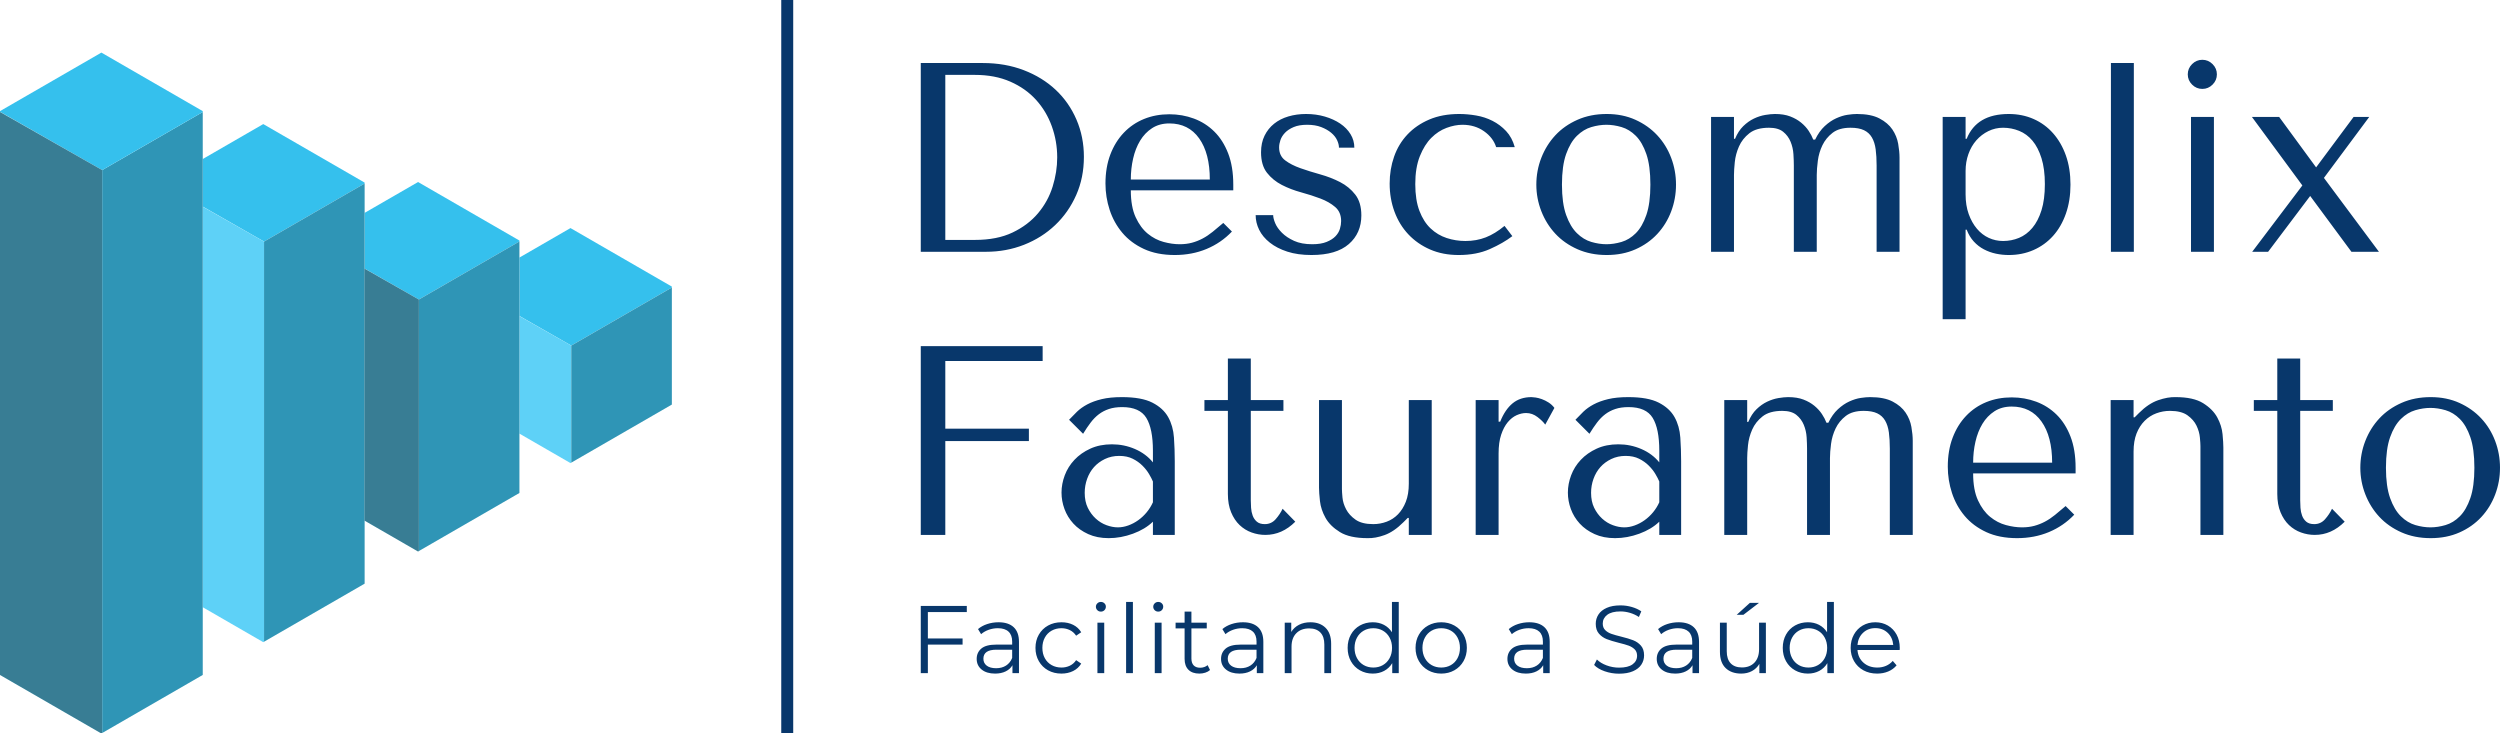 <svg viewBox="294.479 221.239 383.521 112.521" width="5000" height="1466.946" xmlns="http://www.w3.org/2000/svg" xmlns:xlink="http://www.w3.org/1999/xlink" preserveAspectRatio="none"><defs></defs><style>.aIptOCySncolors-0 {fill:#35C0ED;fill-opacity:1;}.aIptOCySncolors-1 {fill:#5ED1F7;fill-opacity:1;}.aIptOCySncolors-2 {fill:#2F95B6;fill-opacity:1;}.aRS-uZeyZu0filter-floo {flood-color:#35C0ED;flood-opacity:0.5;}.companyName {fill:#08376B;fill-opacity:1;}.icon3-str {stroke:#2F90B0;stroke-opacity:1;}.shapeStroke-str {stroke:#08376B;stroke-opacity:1;}.text {fill:#08376B;fill-opacity:1;}</style><defs>
      <filter
        x="-1000"
        y="-1000"
        width="5000"
        height="5000"
        id="RS-uZeyZu"
        filterUnits="userSpaceOnUse"
        primitiveUnits="userSpaceOnUse"
        color-interpolation-filters="sRGB">
        <feMerge><feMergeNode in="SourceGraphic" /></feMerge>
      </filter></defs><g opacity="1" transform="rotate(0 294.479 229.307)">
<svg width="103.068" height="104.453" x="294.479" y="229.307" version="1.1" preserveAspectRatio="none" viewBox="20.416 20.649 157.584 159.702">
  <g transform="matrix(-1 0 0 1 198.416 0)" ><g><path d="M56.167 82.431V68.723l-11.974-6.914-23.777 13.728v.213l23.592 13.621 12.159-6.94z" data-color="1" class="aIptOCySncolors-0"></path><path d="M44.008 89.371v27.456l.185.106 11.974-6.913V82.454l-12.159 6.917z" data-color="2" class="aIptOCySncolors-1"></path><path d="M79.759 78.569l12.716-7.257V58.241l-12.531-7.234-23.777 13.728v.213l23.592 13.621z" data-color="1" class="aIptOCySncolors-0"></path><path d="M79.759 78.569v58.994l.185.107 12.531-7.234v-59.1l-12.716 7.233z" data-color="2" class="aIptOCySncolors-1"></path><path d="M116.067 64.977l14.379-8.207V45.61l-14.194-8.195-23.777 13.728v.213l23.592 13.621z" data-color="1" class="aIptOCySncolors-0"></path><path d="M116.067 64.977v93.853l.185.107 14.194-8.195V56.797l-14.379 8.18z" data-color="2" class="aIptOCySncolors-1"></path><path d="M20.416 103.206l23.592 13.621V89.371L20.416 75.75v27.456z" data-color="3" class="aIptOCySncolors-2"></path><path d="M92.475 58.241v86.969l23.592 13.62V64.977L92.475 51.356v6.885z" data-color="3" class="aIptOCySncolors-2"></path><path d="M56.167 68.723v55.22l23.592 13.62V78.569L56.167 64.948v3.775z" data-color="3" class="aIptOCySncolors-2"></path><path d="M130.446 34.591v132.032l23.592 13.621V48.212l-23.592-13.621z" data-color="3" class="aIptOCySncolors-2"></path><path d="M178 34.535v-.158l-23.777-13.728-23.777 13.728v.214l23.592 13.621L178 34.535z" data-color="1" class="aIptOCySncolors-0"></path><path d="M154.038 180.244l.185.107L178 166.623V34.581l-23.962 13.631v132.032z" data-color="2" class="aIptOCySncolors-1"></path><path opacity=".4" d="M79.759 78.569v58.994l.185.107 12.531-7.234v-59.1l-12.716 7.233z"></path><path opacity=".4" d="M154.038 180.244l.185.107L178 166.623V34.581l-23.962 13.631v132.032z"></path></g></g>
</svg>
</g><g opacity="1" transform="rotate(0 435.733 230.412)">
<svg width="242.267" height="73.383" x="435.733" y="230.412" version="1.1" preserveAspectRatio="none" viewBox="4.8 -28.48 234.28 70.96">
  <g transform="matrix(1 0 0 1 0 0)" class="companyName"><path id="id-D6z1nYkh21" d="M14.48 0L4.80 0L4.80-28L14.00-28Q17.32-28 20.08-26.94Q22.84-25.88 24.82-24.02Q26.80-22.16 27.90-19.60Q29-17.04 29-14.08L29-14.08Q29-11 27.86-8.42Q26.72-5.84 24.74-3.96Q22.76-2.08 20.12-1.04Q17.48 0 14.48 0L14.48 0ZM8.44-26.24L8.44-1.76L12.84-1.76Q16.12-1.76 18.42-2.86Q20.72-3.96 22.20-5.72Q23.68-7.48 24.36-9.66Q25.04-11.84 25.04-14L25.04-14Q25.04-16.40 24.24-18.62Q23.44-20.84 21.90-22.54Q20.36-24.24 18.08-25.24Q15.80-26.24 12.84-26.24L12.84-26.24L8.44-26.24Z M35.96-9.12L51.16-9.12L51.16-9.96Q51.16-12.64 50.40-14.60Q49.64-16.56 48.34-17.84Q47.04-19.12 45.32-19.76Q43.60-20.40 41.68-20.40L41.68-20.40Q39.64-20.40 37.92-19.70Q36.20-19 34.92-17.66Q33.64-16.32 32.92-14.42Q32.20-12.52 32.20-10.12L32.20-10.12Q32.20-8.12 32.82-6.22Q33.44-4.32 34.70-2.82Q35.96-1.32 37.90-0.42Q39.84 0.48 42.48 0.48L42.48 0.48Q45.04 0.48 47.20-0.42Q49.36-1.32 50.96-3L50.96-3L49.68-4.28Q48.84-3.56 48.10-2.96Q47.36-2.36 46.60-1.96Q45.84-1.56 45.02-1.34Q44.20-1.12 43.20-1.12L43.20-1.12Q42.08-1.12 40.82-1.46Q39.56-1.80 38.48-2.68Q37.40-3.56 36.68-5.12Q35.96-6.68 35.96-9.12L35.96-9.12ZM47.68-10.72L35.96-10.72Q35.96-12.32 36.30-13.82Q36.64-15.32 37.34-16.48Q38.04-17.64 39.12-18.34Q40.20-19.04 41.68-19.04L41.68-19.04Q44.52-19.04 46.10-16.82Q47.68-14.60 47.68-10.72L47.68-10.72Z M66.84-15.44L69.12-15.44Q69.12-16.52 68.56-17.44Q68-18.36 67.02-19.02Q66.04-19.68 64.74-20.06Q63.44-20.44 61.96-20.44L61.96-20.44Q60.56-20.44 59.34-20.08Q58.12-19.72 57.22-19Q56.32-18.28 55.80-17.22Q55.28-16.16 55.28-14.76L55.28-14.76Q55.28-12.84 56.16-11.72Q57.04-10.60 58.36-9.92Q59.68-9.24 61.22-8.82Q62.76-8.40 64.08-7.90Q65.40-7.40 66.28-6.64Q67.16-5.88 67.16-4.56L67.16-4.56Q67.16-4 66.98-3.40Q66.80-2.80 66.32-2.30Q65.84-1.80 65-1.46Q64.16-1.12 62.88-1.12L62.88-1.12Q61.28-1.12 60.18-1.62Q59.08-2.12 58.38-2.82Q57.68-3.52 57.38-4.24Q57.08-4.96 57.08-5.44L57.08-5.44L54.48-5.44Q54.48-4.32 55.00-3.26Q55.52-2.20 56.58-1.36Q57.64-0.52 59.18-0.02Q60.72 0.48 62.76 0.48L62.76 0.48Q66.44 0.48 68.30-1.14Q70.16-2.76 70.16-5.40L70.16-5.40Q70.16-7.32 69.26-8.48Q68.36-9.64 67-10.34Q65.64-11.04 64.06-11.48Q62.48-11.92 61.12-12.40Q59.76-12.88 58.86-13.56Q57.96-14.24 57.96-15.48L57.96-15.48Q57.96-16 58.16-16.58Q58.36-17.16 58.84-17.66Q59.32-18.16 60.12-18.50Q60.92-18.84 62.12-18.84L62.12-18.84Q63.32-18.84 64.20-18.50Q65.08-18.16 65.68-17.66Q66.28-17.16 66.56-16.56Q66.84-15.96 66.84-15.44L66.84-15.44Z M85.60-1.60L85.60-1.60Q84.16-1.60 82.82-2.04Q81.48-2.48 80.44-3.46Q79.40-4.44 78.78-6.06Q78.16-7.68 78.16-10.04L78.16-10.04Q78.16-12.48 78.84-14.18Q79.52-15.88 80.54-16.90Q81.56-17.92 82.80-18.38Q84.04-18.84 85.16-18.84L85.16-18.84Q87-18.84 88.36-17.88Q89.72-16.92 90.16-15.52L90.16-15.52L92.92-15.52Q92.52-16.96 91.64-17.90Q90.76-18.84 89.62-19.42Q88.48-20 87.18-20.22Q85.88-20.44 84.68-20.44L84.68-20.44Q82.16-20.44 80.24-19.62Q78.32-18.80 77-17.40Q75.68-16 75.02-14.12Q74.36-12.24 74.36-10.12L74.36-10.12Q74.36-7.88 75.08-5.94Q75.80-4 77.14-2.58Q78.48-1.16 80.36-0.34Q82.24 0.48 84.60 0.48L84.60 0.48Q87.24 0.48 89.22-0.40Q91.20-1.28 92.56-2.32L92.56-2.32L91.40-3.84Q90-2.68 88.62-2.14Q87.24-1.60 85.60-1.60Z M116.84-9.96L116.84-9.96Q116.84-7.88 116.12-5.98Q115.40-4.08 114.06-2.64Q112.72-1.20 110.82-0.36Q108.92 0.48 106.56 0.48L106.56 0.48Q104.16 0.48 102.22-0.38Q100.28-1.24 98.94-2.68Q97.60-4.12 96.86-6.02Q96.12-7.92 96.12-9.96L96.12-9.96Q96.12-12.04 96.86-13.94Q97.60-15.84 98.94-17.28Q100.28-18.72 102.22-19.58Q104.16-20.44 106.56-20.44L106.56-20.44Q108.92-20.44 110.82-19.58Q112.72-18.72 114.06-17.28Q115.40-15.84 116.12-13.94Q116.84-12.04 116.84-9.96ZM113.04-9.96L113.04-9.96Q113.04-12.76 112.44-14.50Q111.84-16.24 110.88-17.20Q109.92-18.16 108.76-18.50Q107.60-18.84 106.52-18.84L106.52-18.84Q105.44-18.84 104.28-18.50Q103.12-18.16 102.14-17.20Q101.16-16.24 100.54-14.50Q99.92-12.76 99.92-9.96L99.92-9.96Q99.92-7.20 100.54-5.46Q101.16-3.72 102.14-2.76Q103.12-1.80 104.28-1.46Q105.44-1.12 106.52-1.12L106.52-1.12Q107.60-1.12 108.76-1.46Q109.92-1.80 110.88-2.76Q111.84-3.72 112.44-5.46Q113.04-7.20 113.04-9.96Z M122.04 0L125.44 0L125.44-11.40Q125.44-12.12 125.56-13.30Q125.68-14.48 126.18-15.62Q126.68-16.76 127.72-17.58Q128.76-18.40 130.64-18.40L130.64-18.40Q132-18.40 132.74-17.80Q133.48-17.20 133.84-16.32Q134.20-15.44 134.26-14.48Q134.32-13.52 134.32-12.80L134.32-12.80L134.32 0L137.72 0L137.72-11.40Q137.72-12.28 137.88-13.50Q138.04-14.72 138.56-15.80Q139.08-16.88 140.06-17.64Q141.04-18.40 142.72-18.40L142.72-18.40Q143.96-18.40 144.72-18.04Q145.48-17.68 145.90-16.96Q146.32-16.24 146.46-15.20Q146.60-14.16 146.60-12.80L146.60-12.80L146.60 0L150 0L150-13.96Q150-14.88 149.80-16.02Q149.60-17.16 148.94-18.14Q148.28-19.12 147.02-19.78Q145.76-20.44 143.68-20.44L143.68-20.44Q143.08-20.44 142.28-20.32Q141.48-20.20 140.60-19.80Q139.72-19.40 138.90-18.64Q138.08-17.88 137.48-16.64L137.48-16.64L137.20-16.64Q136.96-17.28 136.52-17.94Q136.08-18.60 135.40-19.16Q134.72-19.72 133.78-20.08Q132.84-20.44 131.52-20.44L131.52-20.44Q130.92-20.44 130.08-20.30Q129.24-20.16 128.40-19.76Q127.56-19.36 126.82-18.64Q126.08-17.92 125.60-16.76L125.60-16.76L125.44-16.76L125.44-20L122.04-20L122.04 0Z M156.40-20L156.40 10L159.80 10L159.80-3.28L159.96-3.28Q160.36-2.24 161.02-1.52Q161.68-0.80 162.52-0.36Q163.36 0.08 164.30 0.28Q165.24 0.48 166.20 0.48L166.20 0.48Q168.20 0.48 169.88-0.26Q171.56-1 172.78-2.36Q174.00-3.72 174.68-5.66Q175.36-7.60 175.36-9.96L175.36-9.96Q175.36-12.36 174.68-14.28Q174.00-16.20 172.78-17.58Q171.56-18.96 169.88-19.70Q168.20-20.44 166.20-20.44L166.20-20.44Q161.44-20.44 159.96-16.76L159.96-16.76L159.80-16.76L159.80-20L156.40-20ZM159.80-8.52L159.80-12Q159.80-13.32 160.22-14.50Q160.64-15.68 161.40-16.54Q162.16-17.40 163.18-17.90Q164.20-18.40 165.36-18.40L165.36-18.40Q166.60-18.40 167.74-17.94Q168.88-17.48 169.72-16.48Q170.56-15.48 171.06-13.88Q171.56-12.28 171.56-10.04L171.56-10.04Q171.56-7.76 171.06-6.16Q170.56-4.56 169.70-3.54Q168.84-2.52 167.72-2.06Q166.60-1.60 165.36-1.60L165.36-1.60Q164.24-1.60 163.24-2.06Q162.24-2.52 161.48-3.42Q160.72-4.32 160.26-5.60Q159.80-6.88 159.80-8.52L159.80-8.52Z M184.76 0L184.76-28L181.36-28L181.36 0L184.76 0Z M196.64-20L193.24-20L193.24 0L196.64 0L196.64-20ZM192.76-26.32L192.76-26.32Q192.76-25.44 193.40-24.80Q194.04-24.16 194.92-24.16L194.92-24.16Q195.80-24.16 196.44-24.80Q197.08-25.44 197.08-26.32L197.08-26.32Q197.08-27.20 196.44-27.84Q195.80-28.48 194.92-28.48L194.92-28.48Q194.04-28.48 193.40-27.84Q192.76-27.20 192.76-26.32Z M204.68 0L210.92-8.28L217.04 0L221.12 0L212.96-10.96L219.68-20L217.36-20L211.80-12.52L206.32-20L202.28-20L209.76-9.84L202.32 0L204.68 0Z M22.88 14L4.80 14L4.80 42L8.44 42L8.44 28.08L20.84 28.08L20.84 26.24L8.44 26.24L8.44 16.20L22.88 16.20L22.88 14Z M34.64 21.56L34.64 21.56Q37.56 21.56 39.16 22.38Q40.76 23.20 41.50 24.52Q42.24 25.84 42.36 27.56Q42.48 29.28 42.48 31.08L42.48 31.08L42.48 42L39.24 42L39.24 40.04Q38.08 41.16 36.28 41.82Q34.48 42.48 32.68 42.48L32.68 42.48Q30.96 42.48 29.64 41.88Q28.32 41.28 27.44 40.32Q26.56 39.36 26.12 38.16Q25.68 36.96 25.68 35.72L25.68 35.72Q25.68 34.44 26.16 33.16Q26.64 31.88 27.60 30.86Q28.56 29.84 29.96 29.20Q31.36 28.56 33.16 28.56L33.16 28.56Q34.96 28.56 36.58 29.26Q38.20 29.96 39.24 31.24L39.24 31.24L39.24 29.52Q39.24 26.24 38.26 24.64Q37.28 23.04 34.68 23.04L34.68 23.04Q33.56 23.04 32.72 23.32Q31.88 23.60 31.22 24.10Q30.56 24.60 30 25.34Q29.44 26.08 28.88 27L28.88 27L26.80 24.92Q27.36 24.32 27.98 23.72Q28.60 23.12 29.50 22.64Q30.40 22.16 31.64 21.86Q32.88 21.56 34.64 21.56ZM39.24 37.16L39.24 34.08Q39.04 33.60 38.66 32.96Q38.28 32.32 37.68 31.72Q37.08 31.12 36.24 30.70Q35.40 30.28 34.24 30.28L34.24 30.28Q33.08 30.28 32.12 30.74Q31.16 31.20 30.50 31.94Q29.84 32.68 29.48 33.68Q29.12 34.68 29.12 35.76L29.12 35.76Q29.12 37.04 29.58 37.98Q30.04 38.92 30.76 39.58Q31.48 40.24 32.36 40.56Q33.24 40.88 34.04 40.88L34.04 40.88Q34.80 40.88 35.58 40.60Q36.36 40.32 37.06 39.82Q37.76 39.32 38.32 38.64Q38.88 37.96 39.24 37.16L39.24 37.16Z M50.36 23.60L46.88 23.60L46.88 22L50.36 22L50.36 15.84L53.76 15.84L53.76 22L58.60 22L58.60 23.60L53.76 23.60L53.76 36.88Q53.76 37.36 53.80 37.98Q53.84 38.60 54.04 39.14Q54.24 39.68 54.66 40.04Q55.08 40.40 55.84 40.40L55.84 40.40Q56.80 40.40 57.44 39.68Q58.08 38.96 58.48 38.12L58.48 38.12L60.36 40.04Q58.40 42 55.92 42L55.92 42Q54.88 42 53.88 41.64Q52.88 41.28 52.10 40.54Q51.32 39.80 50.84 38.64Q50.36 37.48 50.36 35.92L50.36 35.92L50.36 23.60Z M67.28 22L63.88 22L63.88 35Q63.88 35.72 64.02 36.98Q64.16 38.24 64.84 39.46Q65.52 40.68 66.98 41.58Q68.44 42.48 71.08 42.48L71.08 42.48Q72.24 42.52 73.62 42.02Q75 41.52 76.40 40.12L76.40 40.12L77.04 39.48L77.20 39.48L77.20 42L80.60 42L80.60 22L77.20 22L77.20 34.40Q77.20 35.96 76.76 37.08Q76.32 38.20 75.60 38.94Q74.88 39.68 73.92 40.04Q72.96 40.40 71.92 40.40L71.92 40.40Q70.24 40.40 69.30 39.74Q68.36 39.08 67.90 38.20Q67.44 37.32 67.36 36.46Q67.28 35.60 67.28 35.20L67.28 35.20L67.28 22Z M90.52 22L87.12 22L87.12 42L90.52 42L90.52 29.92Q90.52 28.28 90.90 27.14Q91.28 26 91.88 25.28Q92.48 24.56 93.20 24.24Q93.92 23.92 94.60 23.92L94.60 23.92Q95.52 23.92 96.30 24.52Q97.08 25.12 97.44 25.64L97.44 25.64L98.80 23.16Q98.44 22.68 97.94 22.36Q97.44 22.04 96.94 21.86Q96.44 21.68 96.02 21.62Q95.60 21.56 95.40 21.56L95.40 21.56Q93.72 21.56 92.60 22.48Q91.48 23.40 90.76 25.20L90.76 25.20L90.52 25.20L90.52 22Z M109.76 21.56L109.76 21.56Q112.68 21.56 114.28 22.38Q115.88 23.20 116.62 24.52Q117.36 25.84 117.48 27.56Q117.60 29.28 117.60 31.08L117.60 31.08L117.60 42L114.36 42L114.36 40.04Q113.20 41.16 111.40 41.82Q109.60 42.48 107.80 42.48L107.80 42.48Q106.08 42.48 104.76 41.88Q103.44 41.28 102.56 40.32Q101.68 39.36 101.24 38.16Q100.80 36.96 100.80 35.72L100.80 35.72Q100.80 34.44 101.28 33.16Q101.76 31.88 102.72 30.86Q103.68 29.84 105.08 29.20Q106.48 28.56 108.28 28.56L108.28 28.56Q110.08 28.56 111.70 29.26Q113.32 29.96 114.36 31.24L114.36 31.24L114.36 29.52Q114.36 26.24 113.38 24.64Q112.40 23.04 109.80 23.04L109.80 23.04Q108.68 23.04 107.84 23.32Q107.00 23.60 106.34 24.10Q105.68 24.60 105.12 25.34Q104.56 26.08 104.00 27L104.00 27L101.92 24.92Q102.48 24.32 103.10 23.72Q103.72 23.12 104.62 22.64Q105.52 22.16 106.76 21.86Q108.00 21.56 109.76 21.56ZM114.36 37.16L114.36 34.08Q114.16 33.60 113.78 32.96Q113.40 32.32 112.80 31.72Q112.20 31.12 111.36 30.70Q110.52 30.28 109.36 30.28L109.36 30.28Q108.20 30.28 107.24 30.74Q106.28 31.20 105.62 31.94Q104.96 32.68 104.60 33.68Q104.24 34.68 104.24 35.76L104.24 35.76Q104.24 37.04 104.70 37.98Q105.16 38.92 105.88 39.58Q106.60 40.24 107.48 40.56Q108.36 40.88 109.16 40.88L109.16 40.88Q109.92 40.88 110.70 40.60Q111.48 40.32 112.18 39.82Q112.88 39.32 113.44 38.64Q114.00 37.96 114.36 37.16L114.36 37.16Z M124.00 42L127.40 42L127.40 30.60Q127.40 29.88 127.52 28.70Q127.64 27.52 128.14 26.38Q128.64 25.24 129.68 24.42Q130.72 23.60 132.60 23.60L132.60 23.60Q133.96 23.60 134.70 24.20Q135.44 24.80 135.80 25.68Q136.16 26.56 136.22 27.52Q136.28 28.48 136.28 29.20L136.28 29.20L136.28 42L139.68 42L139.68 30.60Q139.68 29.72 139.84 28.50Q140 27.28 140.52 26.20Q141.04 25.12 142.02 24.36Q143 23.60 144.68 23.60L144.68 23.60Q145.92 23.60 146.68 23.96Q147.44 24.32 147.86 25.04Q148.28 25.76 148.42 26.80Q148.56 27.84 148.56 29.20L148.56 29.20L148.56 42L151.96 42L151.96 28.04Q151.96 27.12 151.76 25.98Q151.56 24.84 150.90 23.86Q150.24 22.88 148.98 22.22Q147.72 21.56 145.64 21.56L145.64 21.56Q145.04 21.56 144.24 21.68Q143.44 21.80 142.56 22.20Q141.68 22.60 140.86 23.36Q140.04 24.12 139.44 25.36L139.44 25.36L139.16 25.36Q138.92 24.72 138.48 24.06Q138.04 23.40 137.36 22.84Q136.68 22.28 135.74 21.92Q134.80 21.56 133.48 21.56L133.48 21.56Q132.88 21.56 132.04 21.70Q131.20 21.84 130.36 22.24Q129.52 22.64 128.78 23.36Q128.04 24.08 127.56 25.24L127.56 25.24L127.40 25.24L127.40 22L124.00 22L124.00 42Z M160.92 32.88L176.12 32.88L176.12 32.04Q176.12 29.36 175.36 27.40Q174.60 25.44 173.30 24.16Q172.00 22.88 170.28 22.24Q168.56 21.60 166.64 21.60L166.64 21.60Q164.60 21.60 162.88 22.30Q161.16 23 159.88 24.34Q158.60 25.68 157.88 27.58Q157.16 29.48 157.16 31.88L157.16 31.88Q157.16 33.88 157.78 35.78Q158.40 37.68 159.66 39.18Q160.92 40.68 162.86 41.58Q164.80 42.48 167.44 42.48L167.44 42.48Q170.00 42.48 172.16 41.58Q174.32 40.68 175.92 39L175.92 39L174.64 37.72Q173.80 38.44 173.06 39.04Q172.32 39.64 171.56 40.04Q170.80 40.44 169.98 40.66Q169.16 40.88 168.16 40.88L168.16 40.88Q167.04 40.88 165.78 40.54Q164.52 40.20 163.44 39.32Q162.36 38.44 161.64 36.88Q160.92 35.32 160.92 32.88L160.92 32.88ZM172.64 31.28L160.92 31.28Q160.92 29.68 161.26 28.18Q161.60 26.68 162.30 25.52Q163.00 24.36 164.08 23.66Q165.16 22.96 166.64 22.96L166.64 22.96Q169.48 22.96 171.06 25.18Q172.64 27.40 172.64 31.28L172.64 31.28Z M194.64 42L198.04 42L198.04 29.04Q198.04 28.32 197.92 27.06Q197.80 25.80 197.14 24.58Q196.48 23.36 195.04 22.46Q193.60 21.56 190.96 21.56L190.96 21.56Q189.80 21.52 188.36 22.02Q186.92 22.52 185.52 23.92L185.52 23.92L184.88 24.56L184.72 24.56L184.72 22L181.32 22L181.32 42L184.72 42L184.72 29.64Q184.72 28.08 185.16 26.96Q185.60 25.84 186.36 25.08Q187.12 24.32 188.10 23.96Q189.08 23.60 190.12 23.60L190.12 23.60Q191.80 23.60 192.72 24.26Q193.64 24.92 194.06 25.80Q194.48 26.68 194.56 27.56Q194.64 28.44 194.64 28.84L194.64 28.84L194.64 42Z M206.04 23.60L202.56 23.60L202.56 22L206.04 22L206.04 15.84L209.44 15.84L209.44 22L214.28 22L214.28 23.60L209.44 23.60L209.44 36.88Q209.44 37.36 209.48 37.98Q209.52 38.60 209.72 39.14Q209.92 39.68 210.34 40.04Q210.76 40.40 211.52 40.40L211.52 40.40Q212.48 40.40 213.12 39.68Q213.76 38.96 214.16 38.12L214.16 38.12L216.04 40.04Q214.08 42 211.60 42L211.60 42Q210.56 42 209.56 41.64Q208.56 41.28 207.78 40.54Q207.00 39.80 206.52 38.64Q206.04 37.48 206.04 35.92L206.04 35.92L206.04 23.60Z M239.08 32.04L239.08 32.04Q239.08 34.12 238.36 36.02Q237.64 37.92 236.30 39.36Q234.96 40.80 233.06 41.64Q231.16 42.48 228.80 42.48L228.80 42.48Q226.40 42.48 224.46 41.62Q222.52 40.76 221.18 39.32Q219.84 37.88 219.10 35.98Q218.36 34.08 218.36 32.04L218.36 32.04Q218.36 29.96 219.10 28.06Q219.84 26.16 221.18 24.72Q222.52 23.28 224.46 22.42Q226.40 21.56 228.80 21.56L228.80 21.56Q231.16 21.56 233.06 22.42Q234.96 23.28 236.30 24.72Q237.64 26.16 238.36 28.06Q239.08 29.96 239.08 32.04ZM235.28 32.04L235.28 32.04Q235.28 29.24 234.68 27.50Q234.08 25.76 233.12 24.80Q232.16 23.84 231.00 23.50Q229.84 23.16 228.76 23.16L228.76 23.16Q227.68 23.16 226.52 23.50Q225.36 23.84 224.38 24.80Q223.40 25.76 222.78 27.50Q222.16 29.24 222.16 32.04L222.16 32.04Q222.16 34.80 222.78 36.54Q223.40 38.28 224.38 39.24Q225.36 40.20 226.52 40.54Q227.68 40.88 228.76 40.88L228.76 40.88Q229.84 40.88 231.00 40.54Q232.16 40.20 233.12 39.24Q234.08 38.28 234.68 36.54Q235.28 34.80 235.28 32.04Z"/></g>
</svg>
</g><g opacity="1" transform="rotate(0 414.33 221.239)">
<svg width="1.835" height="112.521" x="414.33" y="221.239" version="1.1" preserveAspectRatio="none" viewBox="0 0 1.835 112.521">
  <rect x="0" y="0" width="1.835" height="112.521" class="companyName shapeStroke-str" style="stroke-width:0;" rx="0px" ry="0px" />
</svg>
</g><g opacity="1" transform="rotate(0 435.733 313.58)">
<svg width="150.186" height="11.008" x="435.733" y="313.58" version="1.1" preserveAspectRatio="none" viewBox="4.56 -29.68 408.32 29.92">
  <g transform="matrix(1 0 0 1 0 0)" class="text"><path id="id-D-YM9nyY419" d="M23.76-25.44L7.52-25.44L7.52-14.44L22-14.44L22-11.88L7.52-11.88L7.52 0L4.56 0L4.56-28L23.76-28L23.76-25.44Z M37-21.20Q41.12-21.20 43.32-19.14Q45.52-17.08 45.52-13.04L45.52-13.04L45.52 0L42.80 0L42.80-3.28Q41.84-1.64 39.98-0.72Q38.12 0.20 35.56 0.20L35.56 0.20Q32.04 0.20 29.96-1.48Q27.88-3.16 27.88-5.92L27.88-5.92Q27.88-8.60 29.82-10.24Q31.76-11.88 36-11.88L36-11.88L42.68-11.88L42.68-13.16Q42.68-15.88 41.16-17.30Q39.64-18.72 36.72-18.72L36.72-18.72Q34.72-18.72 32.88-18.06Q31.04-17.40 29.72-16.24L29.72-16.24L28.44-18.36Q30.04-19.72 32.28-20.46Q34.52-21.20 37-21.20L37-21.20ZM36-2.04Q38.40-2.04 40.12-3.14Q41.84-4.24 42.68-6.32L42.68-6.32L42.68-9.76L36.08-9.76Q30.68-9.76 30.68-6L30.68-6Q30.68-4.16 32.08-3.10Q33.48-2.04 36-2.04L36-2.04Z M63.24 0.20Q60.12 0.20 57.66-1.16Q55.20-2.52 53.80-4.98Q52.40-7.44 52.40-10.52L52.40-10.52Q52.40-13.60 53.80-16.04Q55.20-18.48 57.66-19.84Q60.12-21.20 63.24-21.20L63.24-21.20Q65.96-21.20 68.10-20.14Q70.24-19.08 71.48-17.04L71.48-17.04L69.36-15.60Q68.32-17.16 66.72-17.94Q65.12-18.72 63.24-18.72L63.24-18.72Q60.96-18.72 59.14-17.70Q57.32-16.68 56.30-14.80Q55.28-12.92 55.28-10.52L55.28-10.52Q55.28-8.08 56.30-6.22Q57.32-4.36 59.14-3.34Q60.96-2.32 63.24-2.32L63.24-2.32Q65.12-2.32 66.72-3.08Q68.32-3.84 69.36-5.40L69.36-5.40L71.48-3.96Q70.24-1.92 68.08-0.86Q65.92 0.20 63.24 0.20L63.24 0.20Z M78.24 0L78.24-21.04L81.08-21.04L81.08 0L78.24 0ZM79.68-25.64Q78.80-25.64 78.20-26.24Q77.60-26.84 77.60-27.68L77.60-27.68Q77.60-28.48 78.20-29.08Q78.80-29.68 79.68-29.68L79.68-29.68Q80.56-29.68 81.16-29.10Q81.76-28.52 81.76-27.72L81.76-27.72Q81.76-26.84 81.16-26.24Q80.56-25.64 79.68-25.64L79.68-25.64Z M90.20 0L90.20-29.68L93.04-29.68L93.04 0L90.20 0Z M102.16 0L102.16-21.04L105.00-21.04L105.00 0L102.16 0ZM103.60-25.64Q102.72-25.64 102.12-26.24Q101.52-26.84 101.52-27.68L101.52-27.68Q101.52-28.48 102.12-29.08Q102.72-29.68 103.60-29.68L103.60-29.68Q104.48-29.68 105.08-29.10Q105.68-28.52 105.68-27.72L105.68-27.72Q105.68-26.84 105.08-26.24Q104.48-25.64 103.60-25.64L103.60-25.64Z M124.20-3.32L125.20-1.28Q124.40-0.56 123.22-0.18Q122.04 0.20 120.76 0.20L120.76 0.20Q117.80 0.20 116.20-1.40Q114.60-3 114.60-5.92L114.60-5.92L114.60-18.64L110.84-18.64L110.84-21.04L114.60-21.04L114.60-25.64L117.44-25.64L117.44-21.04L123.84-21.04L123.84-18.64L117.44-18.64L117.44-6.08Q117.44-4.20 118.38-3.22Q119.32-2.24 121.08-2.24L121.08-2.24Q121.96-2.24 122.78-2.52Q123.60-2.80 124.20-3.32L124.20-3.32Z M138.92-21.20Q143.04-21.20 145.24-19.14Q147.44-17.08 147.44-13.04L147.44-13.04L147.44 0L144.72 0L144.72-3.28Q143.76-1.64 141.90-0.72Q140.04 0.20 137.48 0.20L137.48 0.20Q133.96 0.20 131.88-1.48Q129.80-3.16 129.80-5.92L129.80-5.92Q129.80-8.60 131.74-10.24Q133.68-11.88 137.92-11.88L137.92-11.88L144.60-11.88L144.60-13.16Q144.60-15.88 143.08-17.30Q141.56-18.72 138.64-18.72L138.64-18.72Q136.64-18.72 134.80-18.06Q132.96-17.40 131.64-16.24L131.64-16.24L130.36-18.36Q131.96-19.72 134.20-20.46Q136.44-21.20 138.92-21.20L138.92-21.20ZM137.92-2.04Q140.32-2.04 142.04-3.14Q143.76-4.24 144.60-6.32L144.60-6.32L144.60-9.76L138.00-9.76Q132.60-9.76 132.60-6L132.60-6Q132.60-4.16 134.00-3.10Q135.40-2.04 137.92-2.04L137.92-2.04Z M167.08-21.20Q171.04-21.20 173.38-18.90Q175.72-16.60 175.72-12.20L175.72-12.20L175.72 0L172.88 0L172.88-11.92Q172.88-15.20 171.24-16.92Q169.60-18.64 166.56-18.64L166.56-18.64Q163.16-18.64 161.18-16.62Q159.20-14.60 159.20-11.04L159.20-11.04L159.20 0L156.36 0L156.36-21.04L159.08-21.04L159.08-17.16Q160.24-19.08 162.30-20.14Q164.36-21.20 167.08-21.20L167.08-21.20Z M201.08-29.68L203.92-29.68L203.92 0L201.20 0L201.20-4.16Q199.92-2.04 197.82-0.92Q195.72 0.20 193.08 0.20L193.08 0.20Q190.12 0.20 187.72-1.16Q185.32-2.52 183.96-4.96Q182.60-7.40 182.60-10.52L182.60-10.52Q182.60-13.64 183.96-16.08Q185.32-18.52 187.72-19.86Q190.12-21.20 193.08-21.20L193.08-21.20Q195.64-21.20 197.70-20.14Q199.76-19.08 201.08-17.04L201.08-17.04L201.08-29.68ZM193.32-2.32Q195.52-2.32 197.30-3.34Q199.08-4.36 200.10-6.24Q201.12-8.12 201.12-10.52L201.12-10.52Q201.12-12.92 200.10-14.80Q199.08-16.68 197.30-17.70Q195.52-18.72 193.32-18.72L193.32-18.72Q191.08-18.72 189.30-17.70Q187.52-16.68 186.50-14.80Q185.48-12.92 185.48-10.52L185.48-10.52Q185.48-8.12 186.50-6.24Q187.52-4.36 189.30-3.34Q191.08-2.32 193.32-2.32L193.32-2.32Z M221.64 0.20Q218.60 0.20 216.16-1.18Q213.72-2.56 212.32-5Q210.92-7.44 210.92-10.52L210.92-10.52Q210.92-13.60 212.32-16.04Q213.72-18.48 216.16-19.84Q218.60-21.20 221.64-21.20L221.64-21.20Q224.68-21.20 227.12-19.84Q229.56-18.48 230.94-16.04Q232.32-13.60 232.32-10.52L232.32-10.52Q232.32-7.44 230.94-5Q229.56-2.56 227.12-1.18Q224.68 0.20 221.64 0.20L221.64 0.20ZM221.64-2.32Q223.88-2.32 225.66-3.34Q227.44-4.36 228.44-6.24Q229.44-8.12 229.44-10.52L229.44-10.52Q229.44-12.92 228.44-14.80Q227.44-16.68 225.66-17.70Q223.88-18.72 221.64-18.72L221.64-18.72Q219.40-18.72 217.62-17.70Q215.84-16.68 214.82-14.80Q213.80-12.92 213.80-10.52L213.80-10.52Q213.80-8.12 214.82-6.24Q215.84-4.36 217.62-3.34Q219.40-2.32 221.64-2.32L221.64-2.32Z M258.36-21.20Q262.48-21.20 264.68-19.14Q266.88-17.08 266.88-13.04L266.88-13.04L266.88 0L264.16 0L264.16-3.28Q263.20-1.64 261.34-0.72Q259.48 0.20 256.92 0.20L256.92 0.20Q253.40 0.20 251.32-1.48Q249.24-3.16 249.24-5.92L249.24-5.92Q249.24-8.60 251.18-10.24Q253.12-11.88 257.36-11.88L257.36-11.88L264.04-11.88L264.04-13.16Q264.04-15.88 262.52-17.30Q261-18.72 258.08-18.72L258.08-18.72Q256.08-18.72 254.24-18.06Q252.40-17.40 251.08-16.24L251.08-16.24L249.80-18.36Q251.40-19.72 253.64-20.46Q255.88-21.20 258.36-21.20L258.36-21.20ZM257.36-2.04Q259.76-2.04 261.48-3.14Q263.20-4.24 264.04-6.32L264.04-6.32L264.04-9.76L257.44-9.76Q252.04-9.76 252.04-6L252.04-6Q252.04-4.16 253.44-3.10Q254.84-2.04 257.36-2.04L257.36-2.04Z M295.80 0.24Q292.68 0.24 289.82-0.76Q286.96-1.76 285.40-3.40L285.40-3.40L286.56-5.68Q288.08-4.16 290.60-3.22Q293.12-2.28 295.80-2.28L295.80-2.28Q299.56-2.28 301.44-3.66Q303.32-5.04 303.32-7.24L303.32-7.24Q303.32-8.92 302.30-9.92Q301.28-10.92 299.80-11.46Q298.32-12 295.68-12.64L295.68-12.64Q292.52-13.44 290.64-14.18Q288.76-14.92 287.42-16.44Q286.08-17.96 286.08-20.56L286.08-20.56Q286.08-22.68 287.20-24.42Q288.32-26.16 290.64-27.20Q292.96-28.24 296.40-28.24L296.40-28.24Q298.80-28.24 301.10-27.58Q303.40-26.92 305.08-25.76L305.08-25.76L304.08-23.40Q302.32-24.56 300.32-25.14Q298.32-25.72 296.40-25.72L296.40-25.72Q292.72-25.72 290.86-24.30Q289.00-22.88 289.00-20.64L289.00-20.64Q289.00-18.96 290.02-17.94Q291.04-16.92 292.58-16.38Q294.12-15.84 296.72-15.20L296.72-15.20Q299.80-14.44 301.70-13.70Q303.60-12.96 304.92-11.46Q306.24-9.96 306.24-7.40L306.24-7.40Q306.24-5.28 305.10-3.54Q303.96-1.80 301.60-0.78Q299.24 0.24 295.80 0.24L295.80 0.24Z M320.64-21.20Q324.76-21.20 326.96-19.14Q329.16-17.08 329.16-13.04L329.16-13.04L329.16 0L326.44 0L326.44-3.28Q325.48-1.64 323.62-0.72Q321.76 0.20 319.20 0.20L319.20 0.20Q315.68 0.20 313.60-1.48Q311.52-3.16 311.52-5.92L311.52-5.92Q311.52-8.60 313.46-10.24Q315.40-11.88 319.64-11.88L319.64-11.88L326.32-11.88L326.32-13.16Q326.32-15.88 324.80-17.30Q323.28-18.72 320.36-18.72L320.36-18.72Q318.36-18.72 316.52-18.06Q314.68-17.40 313.36-16.24L313.36-16.24L312.08-18.36Q313.68-19.72 315.92-20.46Q318.16-21.20 320.64-21.20L320.64-21.20ZM319.64-2.04Q322.04-2.04 323.76-3.14Q325.48-4.24 326.32-6.32L326.32-6.32L326.32-9.76L319.72-9.76Q314.32-9.76 314.32-6L314.32-6Q314.32-4.16 315.72-3.10Q317.12-2.04 319.64-2.04L319.64-2.04Z M354.20-21.04L357.04-21.04L357.04 0L354.32 0L354.32-3.84Q353.20-1.92 351.24-0.86Q349.28 0.20 346.76 0.20L346.76 0.20Q342.64 0.20 340.26-2.10Q337.88-4.40 337.88-8.84L337.88-8.84L337.88-21.04L340.72-21.04L340.72-9.12Q340.72-5.80 342.36-4.08Q344.00-2.36 347.04-2.36L347.04-2.36Q350.36-2.36 352.28-4.38Q354.20-6.40 354.20-10L354.20-10L354.20-21.04ZM344.88-24.32L350.36-29.28L354.16-29.28L347.68-24.32L344.88-24.32Z M382.56-29.68L385.40-29.68L385.40 0L382.68 0L382.68-4.16Q381.40-2.04 379.30-0.92Q377.20 0.20 374.56 0.20L374.56 0.20Q371.60 0.20 369.20-1.16Q366.80-2.52 365.44-4.96Q364.08-7.40 364.08-10.52L364.08-10.52Q364.08-13.64 365.44-16.08Q366.80-18.52 369.20-19.86Q371.60-21.20 374.56-21.20L374.56-21.20Q377.12-21.20 379.18-20.14Q381.24-19.08 382.56-17.04L382.56-17.04L382.56-29.68ZM374.80-2.32Q377.00-2.32 378.78-3.34Q380.56-4.36 381.58-6.24Q382.60-8.12 382.60-10.52L382.60-10.52Q382.60-12.92 381.58-14.80Q380.56-16.68 378.78-17.70Q377.00-18.72 374.80-18.72L374.80-18.72Q372.56-18.72 370.78-17.70Q369.00-16.68 367.98-14.80Q366.96-12.92 366.96-10.52L366.96-10.52Q366.96-8.12 367.98-6.24Q369.00-4.36 370.78-3.34Q372.56-2.32 374.80-2.32L374.80-2.32Z M412.88-10.52L412.84-9.64L395.24-9.64Q395.48-6.36 397.76-4.34Q400.04-2.32 403.52-2.32L403.52-2.32Q405.48-2.32 407.12-3.02Q408.76-3.72 409.96-5.08L409.96-5.08L411.56-3.24Q410.16-1.56 408.06-0.68Q405.96 0.20 403.44 0.20L403.44 0.20Q400.20 0.20 397.70-1.18Q395.20-2.56 393.80-5Q392.40-7.44 392.40-10.52L392.40-10.52Q392.40-13.60 393.74-16.04Q395.08-18.48 397.42-19.84Q399.76-21.20 402.68-21.20L402.68-21.20Q405.60-21.20 407.92-19.84Q410.24-18.48 411.56-16.06Q412.88-13.64 412.88-10.52L412.88-10.52ZM402.68-18.76Q399.64-18.76 397.58-16.82Q395.52-14.88 395.24-11.76L395.24-11.76L410.16-11.76Q409.88-14.88 407.82-16.82Q405.76-18.76 402.68-18.76L402.68-18.76Z"/></g>
</svg>
</g></svg>
